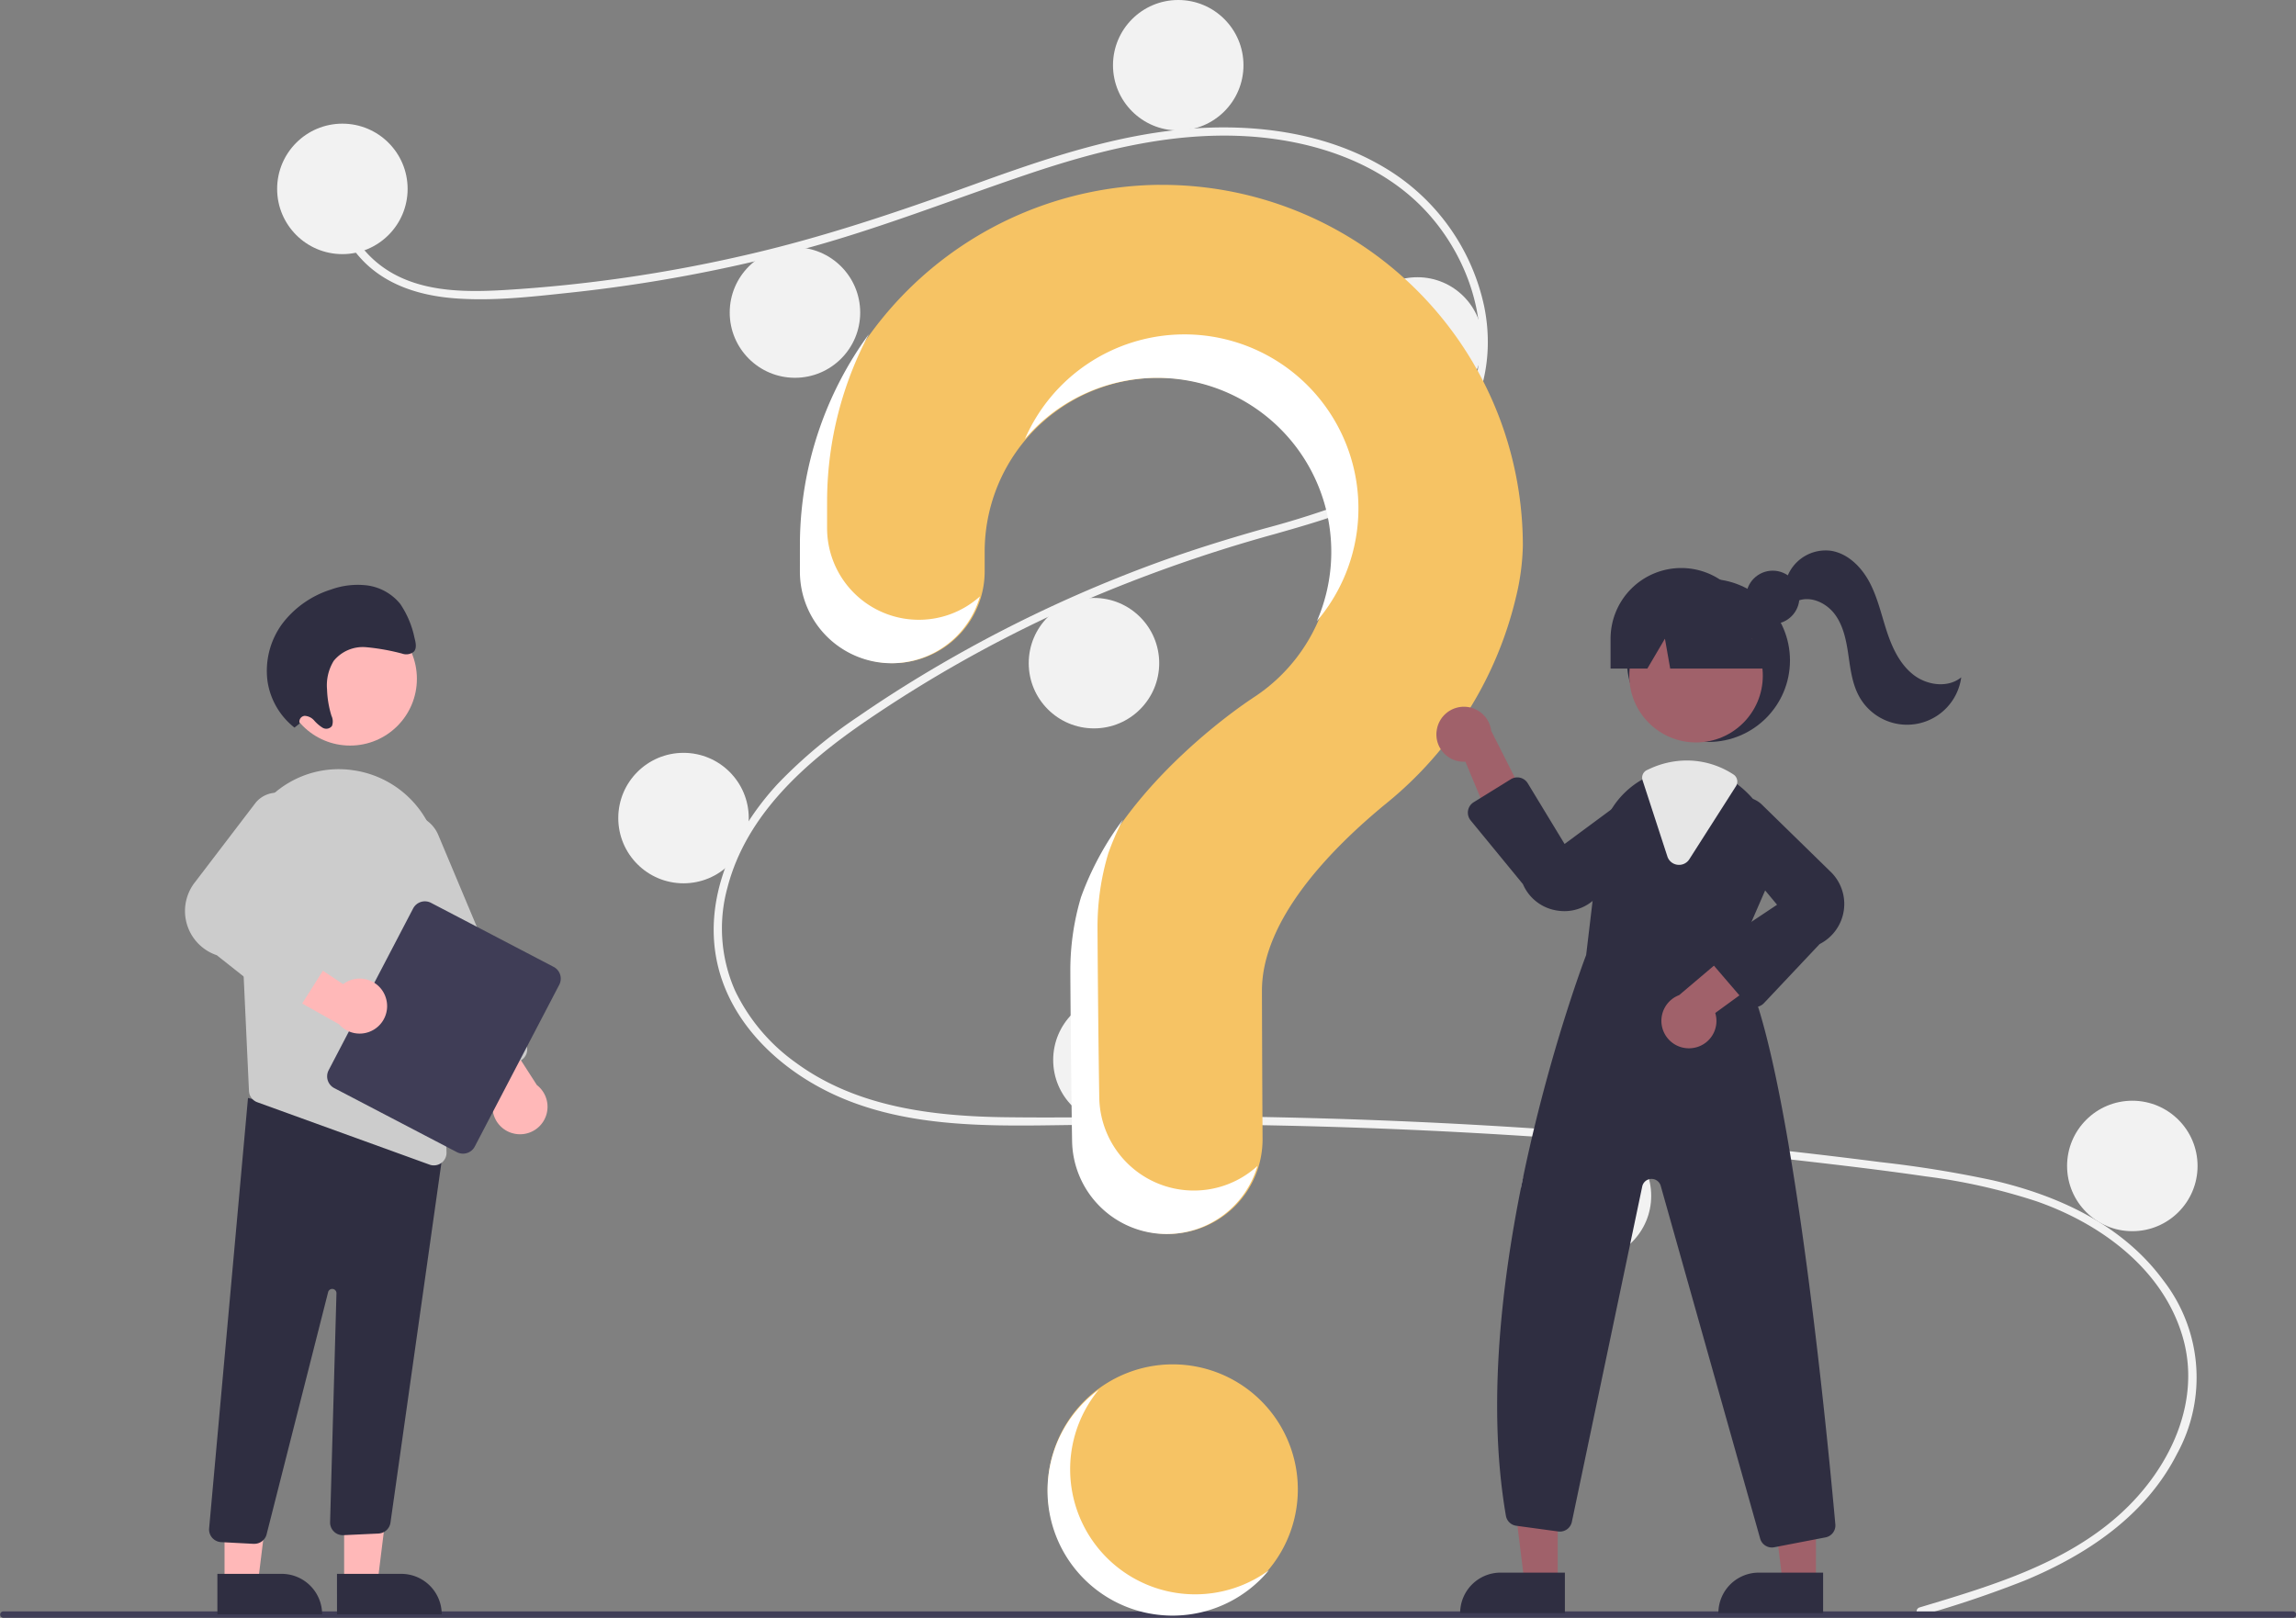 <svg xmlns="http://www.w3.org/2000/svg" width="428.758" height="302.157" viewBox="0 0 428.758 302.157"><rect x="0" y="0" width="428.758" height="302.157" fill="#808080" stroke="none"/><g transform="translate(0.035)"><path d="M23.35,0A23.35,23.35,0,1,1,0,23.35,23.35,23.35,0,0,1,23.35,0Z" transform="translate(195.624 254.817)" fill="#f6c364"/><path d="M597.018,475.665c13.063-3.923,26.951-8.014,37.31-17.34,9.257-8.334,15.507-21.062,11.672-33.558-3.827-12.472-15.291-20.79-27.127-24.926a111.287,111.287,0,0,0-20.756-4.67c-7.632-1.113-15.3-2.022-22.959-2.9q-46.536-5.322-93.422-6.5c-15.423-.389-30.844-.38-46.27-.155-13.776.2-28.285.195-41.064-5.66-9.938-4.553-18.958-12.837-21.727-23.722-3.2-12.565,2.7-25.362,11.157-34.463a90.337,90.337,0,0,1,15.043-12.547c5.831-4.028,11.865-7.77,18.03-11.262a251.082,251.082,0,0,1,37.95-17.5c6.47-2.352,13.036-4.382,19.659-6.255a168.165,168.165,0,0,0,16.609-5.319c10.449-4.164,20.386-11.218,23.042-22.782,2.518-10.96-1.728-22.858-9.17-31-8.611-9.42-21.593-13.547-34.04-14.217-13.974-.75-27.625,2.747-40.759,7.185-14.011,4.732-27.714,10.177-42.018,14.011a282.7,282.7,0,0,1-43.246,8.039c-7.145.761-14.513,1.621-21.7,1.038-6.031-.488-12.022-2.26-16.464-6.538-3.8-3.667-6.077-8.707-5.3-14.026.142-.966,1.609-.557,1.469.4-.949,6.475,3.452,12.441,8.875,15.5,6.268,3.532,13.895,3.537,20.877,3.132a273.009,273.009,0,0,0,44.93-6.5c14.514-3.315,28.508-8.054,42.489-13.116,13.277-4.808,26.85-9.5,41.035-10.541,12.307-.9,25.254.89,35.976,7.321a39.8,39.8,0,0,1,18.557,25.9c2.157,10.57-.835,21.21-8.832,28.587-8.285,7.637-19.645,10.9-30.231,13.91a276.966,276.966,0,0,0-39.287,14.064,246.62,246.62,0,0,0-36.954,20.775c-11.292,7.717-22.437,17.426-26.008,31.193a28.735,28.735,0,0,0,1.427,19.271,35.216,35.216,0,0,0,11.3,13.41c11.33,8.337,25.609,10.049,39.3,10.219,15.371.191,30.743-.328,46.115-.075q47,.771,93.814,5.722,11.73,1.241,23.429,2.745a211.86,211.86,0,0,1,20.953,3.4c12.265,2.847,24.2,8.32,31.826,18.72a29.6,29.6,0,0,1,2.521,32.369c-5.854,11.517-16.819,18.844-28.463,23.66a201.965,201.965,0,0,1-19.163,6.47.762.762,0,1,1-.4-1.469Z" transform="translate(-238.551 -175.461)" fill="#f2f2f2"/><circle cx="12.183" cy="12.183" r="12.183" transform="translate(51.718 23.096)" fill="#f2f2f2"/><circle cx="12.183" cy="12.183" r="12.183" transform="translate(136.234 46.192)" fill="#f2f2f2"/><circle cx="12.183" cy="12.183" r="12.183" transform="translate(207.807 0)" fill="#f2f2f2"/><circle cx="12.183" cy="12.183" r="12.183" transform="translate(252.476 51.776)" fill="#f2f2f2"/><circle cx="12.183" cy="12.183" r="12.183" transform="translate(192.071 111.673)" fill="#f2f2f2"/><circle cx="12.183" cy="12.183" r="12.183" transform="translate(115.423 140.606)" fill="#f2f2f2"/><circle cx="12.183" cy="12.183" r="12.183" transform="translate(196.639 185.783)" fill="#f2f2f2"/><circle cx="12.183" cy="12.183" r="12.183" transform="translate(283.947 211.163)" fill="#f2f2f2"/><circle cx="12.183" cy="12.183" r="12.183" transform="translate(385.975 205.579)" fill="#f2f2f2"/><path d="M539.235,220.371a67.571,67.571,0,0,0-66.891,66.4c0,.337-.007,2.706-.006,5.8a17.13,17.13,0,0,0,17.13,17.13h0a17.14,17.14,0,0,0,17.138-17.15V288.9a32.487,32.487,0,1,1,50.012,27.35l.006.007s-24.38,15.695-31.812,37.225h.006a47.72,47.72,0,0,0-1.966,13.588c0,1.891.111,18.437.327,31.866a17.658,17.658,0,0,0,17.66,17.371h0A17.663,17.663,0,0,0,558.5,398.532c-.074-12.3-.115-26.619-.115-27.659,0-13.22,12.753-26.393,23.23-34.98a70.458,70.458,0,0,0,24.223-38.575,44.037,44.037,0,0,0,1.268-9.557,67.384,67.384,0,0,0-67.871-67.382Z" transform="translate(-322.762 -185.853)" fill="#f6c364"/><path d="M605.817,746.458H178.264a.6.6,0,1,1,0-1.206h427.55a.6.6,0,0,1,0,1.206Z" transform="translate(-177.662 -444.302)" fill="#3f3d56"/><circle cx="15.228" cy="15.228" r="15.228" transform="translate(303.772 108.117)" fill="#2f2e41"/><path d="M564.1,558.845h-6.223l-2.961-24h9.186Z" transform="translate(-273.243 -263.354)" fill="#a0616a"/><path d="M544.666,578.626h12v7.557H537.109a7.556,7.556,0,0,1,7.556-7.557Z" transform="translate(-264.473 -284.913)" fill="#2f2e41"/><path d="M659.1,558.845h-6.222l-2.961-24h9.186Z" transform="translate(-320.021 -263.354)" fill="#a0616a"/><path d="M639.666,578.626h12v7.557H632.109a7.557,7.557,0,0,1,7.556-7.557Z" transform="translate(-311.251 -284.913)" fill="#2f2e41"/><circle cx="12.468" cy="12.468" r="12.468" transform="translate(304.219 113.728)" fill="#a0616a"/><path d="M772.951,470.263l5.578-12.817A15.93,15.93,0,0,0,775,439.375a16.185,16.185,0,0,0-1.559-1.356,15.7,15.7,0,0,0-9.639-3.335A16.331,16.331,0,0,0,757,436.2c-.186.082-.36.167-.544.253-.35.168-.7.351-1.03.538a16.08,16.08,0,0,0-7.969,12.122L745,469.74c-.619,1.619-22.71,60.095-14.984,104.739a2.268,2.268,0,0,0,1.939,1.863l7.832,1.066a2.283,2.283,0,0,0,2.543-1.792l13.142-62.644a1.779,1.779,0,0,1,3.452-.117l18.568,65.878a2.269,2.269,0,0,0,2.188,1.665,2.593,2.593,0,0,0,.442-.041l9.568-1.843a2.27,2.27,0,0,0,1.843-2.441C790.123,560.393,782.651,481.851,772.951,470.263Z" transform="translate(-448.834 -291.38)" fill="#2f2e41"/><path d="M706.068,416.985a5.1,5.1,0,0,0,5.382,5.687l6.969,16.747,5.271-7.815L716.267,416.9a5.132,5.132,0,0,0-10.193.085Z" transform="translate(-437.833 -280.415)" fill="#a0616a"/><path d="M794.588,518.072a5.1,5.1,0,0,0,4.278-6.554l14.66-10.679-8.828-3.306-12.571,10.648a5.132,5.132,0,0,0,2.458,9.892Z" transform="translate(-478.593 -322.327)" fill="#a0616a"/><path d="M735.622,463.375a8.654,8.654,0,0,1-1.67-.165,8.276,8.276,0,0,1-6.065-4.881l-9.764-11.9a2.284,2.284,0,0,1,.564-3.391l6.946-4.3a2.284,2.284,0,0,1,3.155.756l6.881,11.337,13.176-9.743a4.934,4.934,0,0,1,5.741,7.9l-13.154,12a8.249,8.249,0,0,1-5.81,2.39Z" transform="translate(-443.529 -293.205)" fill="#2f2e41"/><path d="M815.042,484.889h-.054a2.288,2.288,0,0,1-1.68-.8l-6.176-7.2a2.284,2.284,0,0,1,.464-3.388l11.564-7.71-10.477-12.595a4.934,4.934,0,0,1,7.565-6.183l12.732,12.443a8.388,8.388,0,0,1-1.866,13.675l-10.407,11.041A2.288,2.288,0,0,1,815.042,484.889Z" transform="translate(-487.344 -296.815)" fill="#2f2e41"/><path d="M788.617,451.677a2.352,2.352,0,0,1-.3-.018,2.265,2.265,0,0,1-1.884-1.558L781.8,435.872a1.564,1.564,0,0,1,.809-1.891l.15-.071c.136-.065.272-.129.41-.19a16.535,16.535,0,0,1,6.905-1.535,15.9,15.9,0,0,1,8.711,2.618,1.589,1.589,0,0,1,.458,2.18l-8.705,13.64a2.261,2.261,0,0,1-1.919,1.055Z" transform="translate(-475.102 -290.15)" fill="#e6e6e6"/><circle cx="4.983" cy="4.983" r="4.983" transform="translate(326.023 106.581)" fill="#2f2e41"/><path d="M783.309,361.365h0a13.2,13.2,0,0,0-13.2,13.2v5.584h6.866l3.285-5.584.985,5.584h20.842l-5.584-5.584a13.2,13.2,0,0,0-13.2-13.2Z" transform="translate(-469.384 -255.278)" fill="#2f2e41"/><path d="M834.809,360.243a7.69,7.69,0,0,1,8.366-5.277c3.175.531,5.686,3.083,7.183,5.938s2.187,6.041,3.193,9.1,2.432,6.134,4.97,8.113,6.435,2.517,8.929.481a10.212,10.212,0,0,1-19.021,3.646c-1.316-2.341-1.655-5.085-2.041-7.741s-.9-5.406-2.468-7.583-4.511-3.6-7.007-2.608Z" transform="translate(-501.242 -252.093)" fill="#2f2e41"/><path d="M494.073,328.663h0a17.13,17.13,0,0,1-17.128-17.126c0-3.1,0-5.471.007-5.807a66.752,66.752,0,0,1,7.794-30.41,66.9,66.9,0,0,0-12.872,38.531c0,.337-.006,2.706-.006,5.8a17.13,17.13,0,0,0,17.127,17.129h0A17.143,17.143,0,0,0,505.486,324.3,17.067,17.067,0,0,1,494.073,328.663Z" transform="translate(-322.529 -212.909)" fill="#fff"/><path d="M580.925,283.565a32.488,32.488,0,0,1,28.252,45.386,32.485,32.485,0,1,0-54.529-34A32.421,32.421,0,0,1,580.925,283.565Z" transform="translate(-363.291 -212.951)" fill="#fff"/><path d="M594.426,523.214h0a17.66,17.66,0,0,1-17.659-17.377c-.215-13.423-.327-29.968-.327-31.86a47.714,47.714,0,0,1,1.966-13.588H578.4a48.274,48.274,0,0,1,2.789-6.447,55.863,55.863,0,0,0-7.865,14.568h.006a47.718,47.718,0,0,0-1.966,13.588c0,1.891.111,18.437.327,31.866a17.658,17.658,0,0,0,17.659,17.371h0a17.664,17.664,0,0,0,16.953-12.71A17.594,17.594,0,0,1,594.426,523.214Z" transform="translate(-371.523 -300.861)" fill="#fff"/><path d="M126.54,559.3h6.222l2.961-24h-9.186Z" transform="translate(-62.309 -263.578)" fill="#ffb8b8"/><path d="M0,0H19.558V7.557h-12A7.557,7.557,0,0,1,0,0Z" transform="translate(82.454 301.5) rotate(179.997)" fill="#2f2e41"/><path d="M82.54,559.3h6.223l2.961-24H82.538Z" transform="translate(-40.644 -263.578)" fill="#ffb8b8"/><path d="M0,0H19.558V7.557h-12A7.557,7.557,0,0,1,0,0Z" transform="translate(60.119 301.5) rotate(179.997)" fill="#2f2e41"/><path d="M262.84,639.625l-6.078-.32a2.373,2.373,0,0,1-2.243-2.521l7.265-80.438,33.457,9.028,3.223-.88L288.384,635.7a2.384,2.384,0,0,1-2.212,2l-6.553.305a2.373,2.373,0,0,1-2.505-2.434l1.188-42.738a.791.791,0,0,0-1.565-.186l-11.45,45.081a2.358,2.358,0,0,1-2.32,1.891A1.176,1.176,0,0,1,262.84,639.625Z" transform="translate(-215.506 -351.287)" fill="#2f2e41"/><circle cx="12.468" cy="12.468" r="12.468" transform="translate(52.88 114.312)" fill="#ffb8b8"/><path d="M265.49,455.126l1.37,29.577.5,10.763a2.357,2.357,0,0,0,1.561,2.119l32.149,11.647a2.27,2.27,0,0,0,.812.142,2.357,2.357,0,0,0,2.367-2.43l-1.318-53.18a18.743,18.743,0,0,0-15.606-18.11c-.311-.047-.627-.093-.944-.137a18.4,18.4,0,0,0-14.8,4.792,18.9,18.9,0,0,0-6.084,14.82Z" transform="translate(-220.901 -291.72)" fill="#ccc"/><path d="M352.64,547.12a5.108,5.108,0,0,1-2.725-7.729l-10.9-14.5,9.408-.583,8.907,13.856a5.132,5.132,0,0,1-4.691,8.952Z" transform="translate(-257.111 -335.513)" fill="#ffb8b8"/><path d="M333.084,501.135a2.358,2.358,0,0,1-1.29-1.279l-16.423-39.134a6.327,6.327,0,0,1,11.667-4.9l16.423,39.133a2.375,2.375,0,0,1-1.269,3.106l-7.292,3.062a2.356,2.356,0,0,1-1.816.008Z" transform="translate(-245.23 -299.881)" fill="#ccc"/><path d="M298.236,515.541l15.774-30.207a2.477,2.477,0,0,1,3.34-1.048l22.9,11.961a2.476,2.476,0,0,1,1.048,3.34L325.522,529.8a2.477,2.477,0,0,1-3.34,1.048l-22.9-11.959a2.476,2.476,0,0,1-1.047-3.342Z" transform="translate(-236.897 -315.666)" fill="#3f3d56"/><path d="M297.022,507.02a5.109,5.109,0,0,0-7.877-2.264L274.03,494.729l-.03,9.425,14.358,8.072a5.132,5.132,0,0,0,8.66-5.212Z" transform="translate(-225.103 -320.946)" fill="#ffb8b8"/><path d="M263.957,484.179,251.6,474.394a8.712,8.712,0,0,1-3.971-13.774l11.217-14.7a5.125,5.125,0,0,1,8.695,5.22l-8.875,14.517,13.042,6.186a2.373,2.373,0,0,1,.989,3.411l-5.265,8.332a2.376,2.376,0,0,1-1.607,1.072l-.039.006A2.383,2.383,0,0,1,263.957,484.179Z" transform="translate(-211.148 -295.989)" fill="#ccc"/><path d="M281.9,393.441a1.084,1.084,0,0,1,.943-1.431,2.505,2.505,0,0,1,1.763.87,7.021,7.021,0,0,0,1.559,1.339,1.341,1.341,0,0,0,1.763-.319,2.455,2.455,0,0,0-.093-1.9,18.734,18.734,0,0,1-.828-4.959,8.732,8.732,0,0,1,1.249-5.3,7.016,7.016,0,0,1,6.013-2.556,40.409,40.409,0,0,1,6.755,1.2,2.268,2.268,0,0,0,2.209-.371c.557-.64.35-1.676.114-2.54a17.64,17.64,0,0,0-2.672-6.372,9.594,9.594,0,0,0-6.124-3.447,14.69,14.69,0,0,0-6.834.776,18.323,18.323,0,0,0-8.976,6.253,14.84,14.84,0,0,0-2.832,10.964,13.537,13.537,0,0,0,5.018,8.556Z" transform="translate(-225.972 -258.314)" fill="#2f2e41"/><path d="M581.22,699.948a23.347,23.347,0,0,1-8.665-36.288,23.349,23.349,0,1,0,31.76,33.737,23.334,23.334,0,0,1-23.1,2.551Z" transform="translate(-367.39 -404.127)" fill="#fff"/></g></svg>